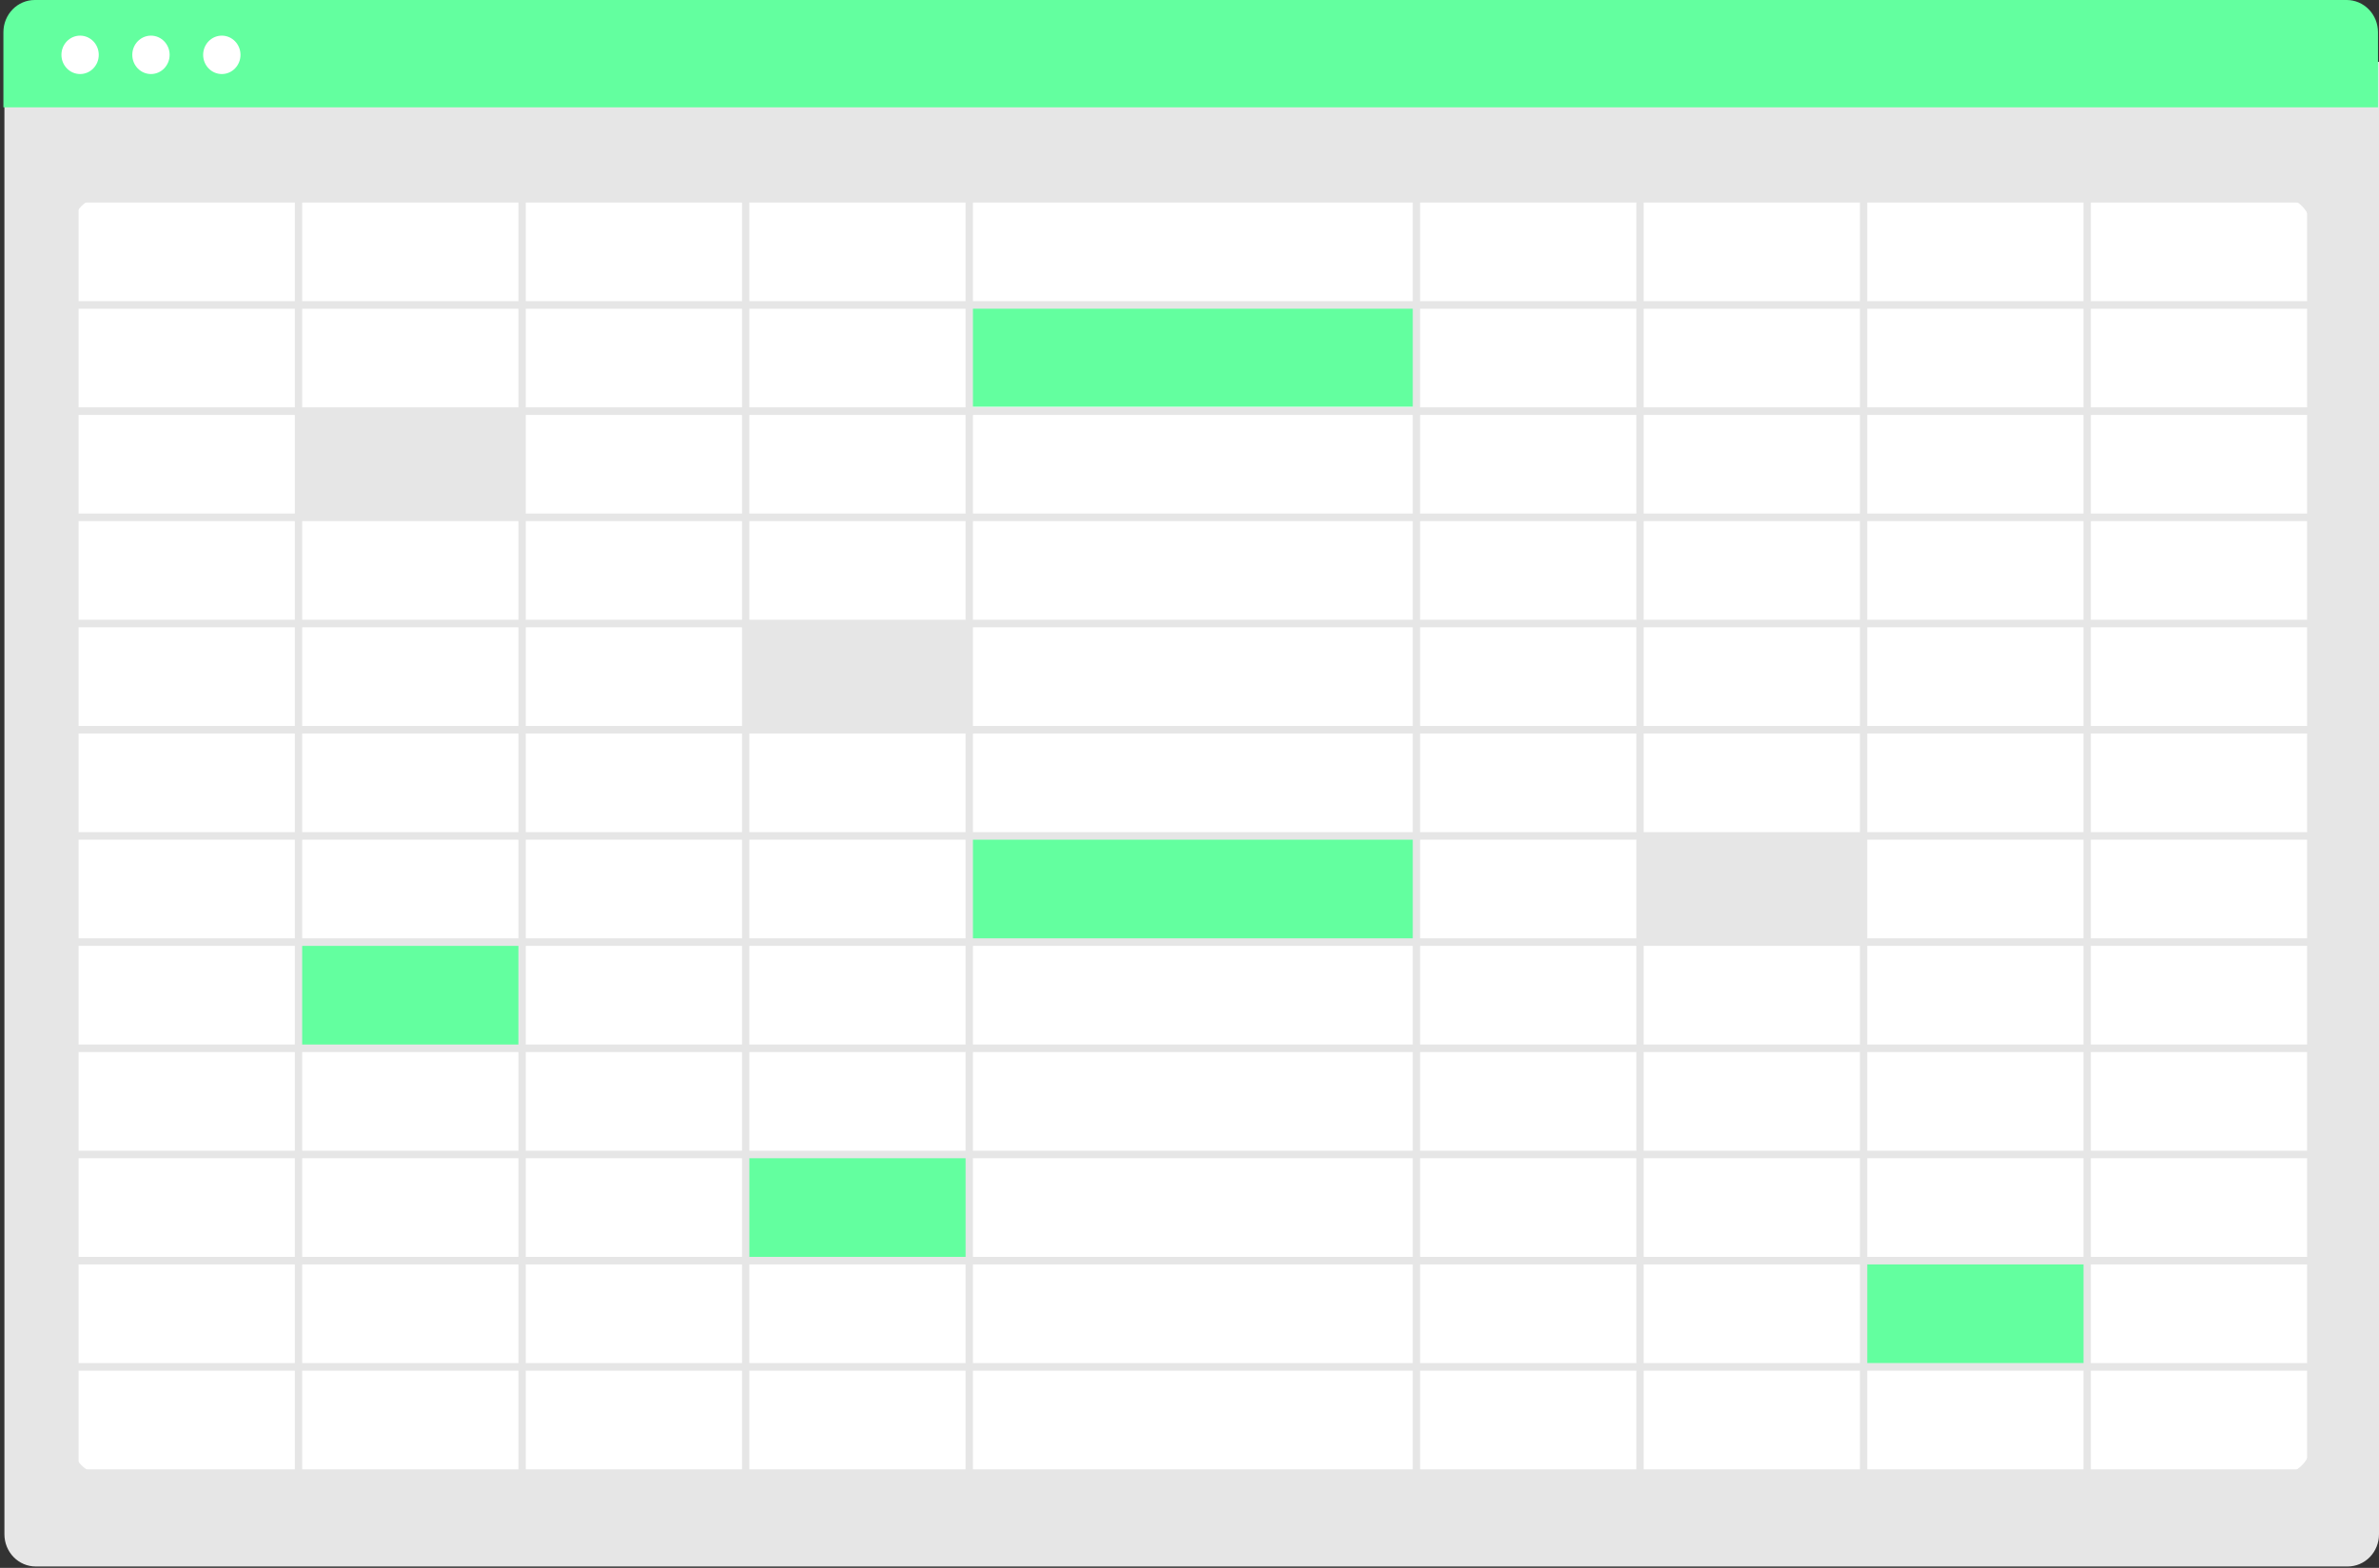 <svg width="531" height="350" viewBox="0 0 531 350" fill="none" xmlns="http://www.w3.org/2000/svg">
<rect x="0" y="0" width="531" height="350" fill="#333333" stroke="none"/>
<path d="M524.023 349.696H7.964C6.114 349.694 4.341 348.937 3.033 347.592C1.725 346.247 0.989 344.423 0.987 342.521V13.814H531V342.521C530.998 344.423 530.262 346.247 528.954 347.592C527.646 348.937 525.873 349.694 524.023 349.696Z" fill="#E6E6E6"/>
<path d="M508.891 329.154H23.096C21.226 329.152 19.434 328.387 18.111 327.027C16.789 325.668 16.046 323.824 16.043 321.901V51.199C16.046 49.276 16.789 47.433 18.111 46.073C19.434 44.713 21.226 43.948 23.096 43.946H508.891C510.761 43.948 512.554 44.713 513.876 46.073C515.198 47.433 515.942 49.276 515.944 51.199V321.901C515.942 323.824 515.198 325.668 513.876 327.028C512.554 328.387 510.761 329.152 508.891 329.154V329.154Z" fill="white"/>
<path d="M530.774 23.965H0.761V7.175C0.763 5.273 1.499 3.449 2.807 2.104C4.115 0.759 5.888 0.002 7.738 -3.05176e-05H523.797C525.647 0.002 527.42 0.759 528.728 2.104C530.036 3.449 530.772 5.273 530.774 7.175L530.774 23.965Z" fill="#63FF9F"/>
<path d="M17.878 16.528C20.18 16.528 22.045 14.609 22.045 12.242C22.045 9.876 20.18 7.957 17.878 7.957C15.577 7.957 13.712 9.876 13.712 12.242C13.712 14.609 15.577 16.528 17.878 16.528Z" fill="white"/>
<path d="M33.695 16.528C35.996 16.528 37.862 14.609 37.862 12.242C37.862 9.876 35.996 7.957 33.695 7.957C31.394 7.957 29.528 9.876 29.528 12.242C29.528 14.609 31.394 16.528 33.695 16.528Z" fill="white"/>
<path d="M49.511 16.528C51.813 16.528 53.678 14.609 53.678 12.242C53.678 9.876 51.813 7.957 49.511 7.957C47.21 7.957 45.344 9.876 45.344 12.242C45.344 14.609 47.21 16.528 49.511 16.528Z" fill="white"/>
<path d="M116.041 92.487H65.972V115.279H116.041V92.487Z" fill="#E6E6E6"/>
<path d="M216.179 139.758H166.11V162.549H216.179V139.758Z" fill="#E6E6E6"/>
<path d="M116.041 210.663H65.972V233.454H116.041V210.663Z" fill="#63FF9F"/>
<path d="M216.179 257.934H166.11V280.725H216.179V257.934Z" fill="#63FF9F"/>
<path d="M465.703 281.569H415.634V304.36H465.703V281.569Z" fill="#63FF9F"/>
<path d="M415.634 187.028H365.565V209.819H415.634V187.028Z" fill="#E6E6E6"/>
<path d="M316.317 187.028H216.179V209.819H316.317V187.028Z" fill="#63FF9F"/>
<path d="M316.317 68.008H216.179V90.799H316.317V68.008Z" fill="#63FF9F"/>
<path d="M15.903 43.529V329.683H516.592V43.529L15.903 43.529ZM514.951 67.234H466.688V45.217H514.951V67.234ZM217.164 233.173V211.156H315.331V233.173H217.164ZM315.331 234.861V256.879H217.164V234.861H315.331ZM315.331 140.039V162.056H217.164V140.039H315.331ZM217.164 138.351V116.334H315.331V138.351H217.164ZM217.164 185.762V163.745H315.331V185.762H217.164ZM315.331 187.45V209.468H217.164V187.45H315.331ZM215.522 162.056H167.259V140.039H215.522V162.056ZM215.522 163.745V185.762H167.259V163.745H215.522ZM215.522 187.45V209.468H167.259V187.45H215.522ZM215.522 211.156V233.173H167.259V211.156H215.522ZM316.973 211.156H365.236V233.173H316.973L316.973 211.156ZM316.973 209.468V187.45H365.236V209.468H316.973ZM316.973 185.762V163.745H365.236V185.762H316.973ZM316.973 162.056V140.039H365.236V162.056H316.973ZM316.973 138.351V116.334H365.236V138.351H316.973ZM316.973 114.645V92.628H365.236V114.645H316.973ZM315.331 114.645H217.164V92.628H315.331L315.331 114.645ZM215.522 114.645H167.259V92.628H215.522V114.645ZM215.522 116.334V138.351H167.259V116.334H215.522ZM165.618 138.351H117.354V116.334H165.617L165.618 138.351ZM165.618 140.039V162.056H117.354V140.039H165.618ZM165.618 163.745V185.762H117.354V163.745H165.618ZM165.618 187.45V209.468H117.354V187.45H165.618ZM165.618 211.156V233.173H117.354V211.156H165.618ZM165.618 234.861V256.879H117.354V234.861H165.618ZM167.259 234.861H215.522V256.879H167.259V234.861ZM215.522 258.567V280.584H167.259V258.567H215.522ZM217.164 258.567H315.331V280.584H217.164V258.567ZM316.973 258.567H365.236V280.584H316.973L316.973 258.567ZM316.973 256.879V234.861H365.236V256.879H316.973ZM366.878 234.861H415.142V256.879H366.878L366.878 234.861ZM366.878 233.173V211.156H415.142V233.173H366.878ZM366.878 209.468V187.45H415.142V209.468H366.878ZM366.878 185.762V163.745H415.142V185.762H366.878ZM366.878 162.056V140.039H415.142V162.056H366.878ZM366.878 138.351V116.334H415.142V138.351H366.878ZM366.878 114.645V92.628H415.142V114.645H366.878ZM366.878 90.94V68.923H415.142V90.94H366.878ZM365.236 90.94H316.973V68.923H365.236L365.236 90.94ZM315.331 90.94H217.164V68.923H315.331L315.331 90.94ZM215.522 90.94H167.259V68.923H215.522V90.94ZM165.618 90.94H117.354V68.923H165.617L165.618 90.94ZM165.618 92.628V114.645H117.354V92.628H165.618ZM115.712 114.645H67.449V92.628H115.712V114.645ZM115.712 116.334V138.351H67.449V116.334H115.712ZM115.712 140.039V162.056H67.449V140.039H115.712ZM115.712 163.745V185.762H67.449V163.745H115.712ZM115.712 187.45V209.468H67.449V187.45H115.712ZM115.712 211.156V233.173H67.449V211.156H115.712ZM115.712 234.861V256.879H67.449V234.861H115.712ZM115.712 258.567V280.584H67.449V258.567H115.712ZM117.354 258.567H165.618V280.584H117.354L117.354 258.567ZM165.618 282.272V304.29H117.354V282.272H165.618ZM167.259 282.272H215.522V304.29H167.259V282.272ZM217.164 282.272H315.331V304.29H217.164V282.272ZM316.973 282.272H365.236V304.29H316.973L316.973 282.272ZM366.878 282.272H415.142V304.29H366.878L366.878 282.272ZM366.878 280.584V258.567H415.142V280.584H366.878ZM416.783 258.567H465.046V280.584H416.783V258.567ZM416.783 256.879V234.861H465.046V256.879H416.783ZM416.783 233.173V211.156H465.046V233.173H416.783ZM416.783 209.468V187.45H465.046V209.468H416.783ZM416.783 185.762V163.745H465.046V185.762H416.783ZM416.783 162.056V140.039H465.046V162.056H416.783ZM416.783 138.351V116.334H465.046V138.351H416.783ZM416.783 114.645V92.628H465.046V114.645H416.783ZM416.783 90.94V68.923H465.046V90.94H416.783ZM416.783 67.234V45.217H465.046V67.235L416.783 67.234ZM415.142 67.234H366.878V45.217H415.141L415.142 67.234ZM365.236 67.234H316.973V45.217H365.236L365.236 67.234ZM315.331 67.234H217.164V45.217H315.331L315.331 67.234ZM215.522 67.234H167.259V45.217H215.522V67.234ZM165.618 67.234H117.354V45.217H165.617L165.618 67.234ZM115.712 67.234H67.449V45.217H115.712V67.234ZM115.712 68.923V90.94H67.449V68.923H115.712ZM65.807 90.94H17.544V68.923H65.807L65.807 90.94ZM65.807 92.628V114.645H17.544V92.628H65.807ZM65.807 116.334V138.351H17.544V116.334H65.807ZM65.807 140.039V162.056H17.544V140.039H65.807ZM65.807 163.745V185.762H17.544V163.745H65.807ZM65.807 187.45V209.468H17.544V187.45H65.807ZM65.807 211.156V233.173H17.544V211.156H65.807ZM65.807 234.861V256.879H17.544V234.861H65.807ZM65.807 258.567V280.584H17.544V258.567H65.807ZM65.807 282.272V304.29H17.544V282.272H65.807ZM67.449 282.272H115.712V304.29H67.449L67.449 282.272ZM115.712 305.978V327.995H67.449V305.978H115.712ZM117.354 305.978H165.618V327.995H117.354L117.354 305.978ZM167.259 305.978H215.522V327.995H167.259L167.259 305.978ZM217.164 305.978H315.331V327.995H217.164L217.164 305.978ZM316.973 305.978H365.236V327.995H316.973V305.978ZM366.878 305.978H415.142V327.995H366.878L366.878 305.978ZM416.783 305.978H465.046V327.995H416.783V305.978ZM416.783 304.29V282.272H465.046V304.29H416.783ZM466.688 282.272H514.951V304.29H466.688V282.272ZM466.688 280.584V258.567H514.951V280.584H466.688ZM466.688 256.879V234.861H514.951V256.879H466.688ZM466.688 233.173V211.156H514.951V233.173H466.688ZM466.688 209.468V187.45H514.951V209.468H466.688ZM466.688 185.762V163.745H514.951V185.762H466.688ZM466.688 162.056V140.039H514.951V162.056H466.688ZM466.688 138.351V116.334H514.951V138.351H466.688ZM466.688 114.645V92.628H514.951V114.645H466.688ZM466.688 90.94V68.923H514.951V90.94H466.688ZM65.807 45.217V67.235H17.544V45.217H65.807ZM17.544 305.978H65.807V327.995H17.544V305.978ZM466.688 327.995V305.978H514.951V327.995H466.688Z" fill="#E6E6E6"/>
</svg>
